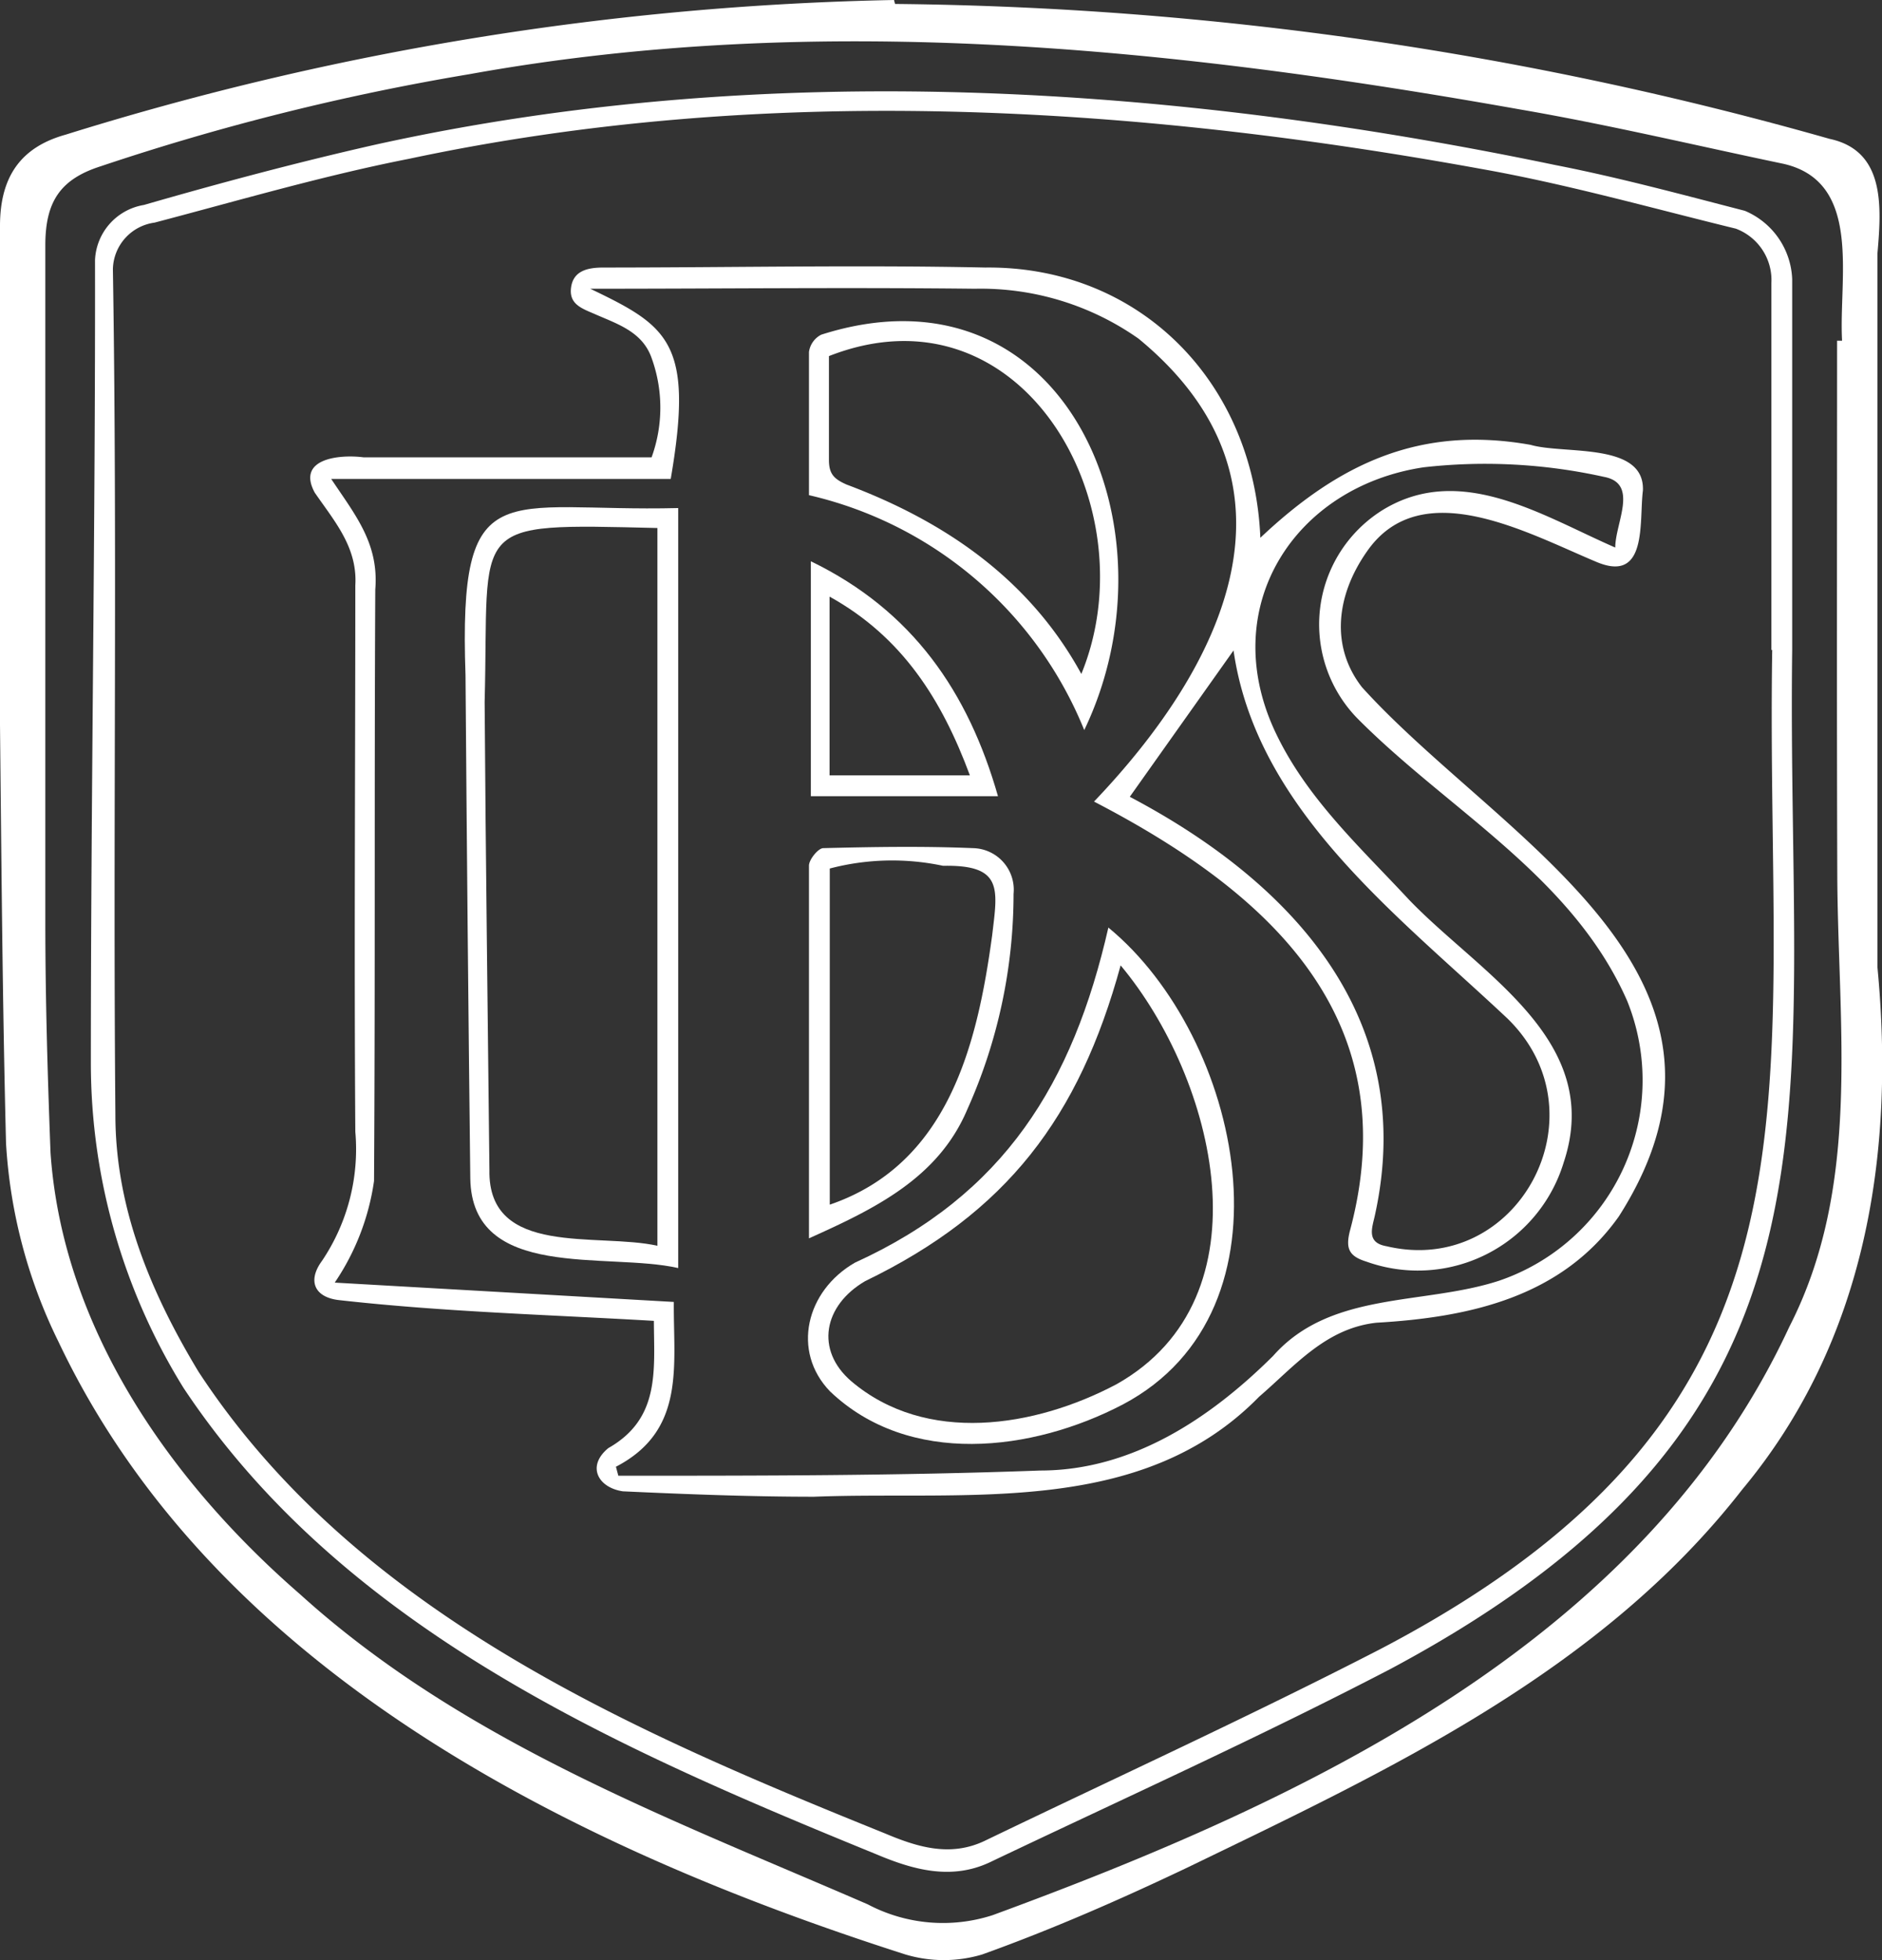 <svg xmlns="http://www.w3.org/2000/svg" viewBox="0 0 90.52 94.3"><rect x="0" y="0" width="90.52" height="94.3" fill="#333333" stroke="none"/><defs><style>.cls-1{fill:#fff;}</style></defs><g id="Слой_2" data-name="Слой 2"><g id="logo_Изображение" data-name="logo Изображение"><path class="cls-1" d="M43.05.19A170.42,170.42,0,0,1,88,6.68c2.67.57,2.5,3.24,2.3,5.52q0,17.16,0,34.32c.86,9-.56,18-6.5,25.13C77,80.39,66.88,85.11,57.17,89.81c-3.25,1.55-6.56,3-9.93,4.21a6.44,6.44,0,0,1-3.69,0c-16-5.12-33.21-13.61-40.73-29.46A24.84,24.84,0,0,1,.29,55C.12,48.28.07,41.58,0,34.87c0-8,0-16,0-24C0,8.5,1,7.08,3.15,6.48A142.84,142.84,0,0,1,43,0Zm45.31,16.2h.24c-.17-3,1-7.64-2.82-8.51C81.57,7,77.38,6,73.14,5.27,56.44,2.3,39.4.53,22.57,3.57A115.45,115.45,0,0,0,4.84,8c-1.94.62-2.66,1.7-2.66,3.8,0,10.85,0,21.69,0,32.53,0,3.71.11,7.41.25,11.12.58,8.42,5.74,15.8,12,21.24,7.84,7.1,17.77,10.78,27.31,14.92a7.75,7.75,0,0,0,6,.52C62.66,86.65,79,79.05,86.06,63.83c3.45-6.73,2.36-14.29,2.31-21.56C88.34,33.65,88.36,25,88.36,16.39Z"/><path class="cls-1" d="M86.2,31.28c-.29,22.31,3.68,36.71-19.31,49-6.32,3.29-12.83,6.23-19.27,9.3-1.88.89-3.74.35-5.47-.38C29.69,84.11,16.55,78.39,8.83,66.77A29.68,29.68,0,0,1,4.37,51.13c0-12.88.22-25.75.2-38.62A2.81,2.81,0,0,1,6.92,9.86c3.71-1.07,7.45-2.07,11.22-2.92,18.65-4.1,38.08-2.87,56.67,1,3.07.6,6.09,1.42,9.11,2.2a3.72,3.72,0,0,1,2.28,3.29Zm-1,0V13.61A2.64,2.64,0,0,0,83.49,11c-4.09-1-8.15-2.15-12.28-2.88-17-3.09-34.53-4.1-51.54-.48-4.12.81-8.17,2-12.24,3.07a2.31,2.31,0,0,0-2,2.24c.22,13.55,0,27.12.12,40.68,0,4.48,1.7,8.55,4,12.36,7.56,11.54,20.69,17.23,33,22.2,1.54.65,3.15,1.17,4.84.35,6.35-3.06,12.77-6,19-9.21C88.86,67.57,84.89,53,85.24,31.25Z"/><path class="cls-1" d="M31.45,63.54c-5.14-.3-10.09-.43-15.16-1-1.17-.14-1.51-.93-.8-1.89a9.62,9.62,0,0,0,1.6-6.21c-.06-8.76,0-17.52,0-26.28.11-1.83-1-3.08-1.95-4.46-.9-1.65,1.2-1.85,2.35-1.7H31.34a7,7,0,0,0,0-4.78c-.45-1.28-1.67-1.64-2.75-2.12-.63-.27-1.24-.48-1.12-1.29s.84-.94,1.56-.94c6.12,0,12.24-.13,18.36,0,7.42-.08,12.92,5.51,13.23,13,3.77-3.56,7.67-5.42,13-4.47,1.6.47,5.5-.15,5.4,2.2-.19,1.48.25,4.5-2.26,3.42-3.3-1.38-8.4-4.23-11-.51-1.53,2.17-1.75,4.63-.25,6.55,6.61,7.31,19.83,13.75,12.35,25.46-2.75,3.88-7.17,4.85-11.66,5.11-2.45.27-3.94,2.1-5.64,3.56C54.88,73,46.51,71.71,39.16,72c-3.07,0-6.14-.12-9.2-.26-1.18-.17-1.77-1.2-.7-2.08C31.76,68.24,31.46,65.93,31.45,63.54Zm-1.83,7,.12.45c6.76,0,13.53,0,20.29-.25,4.42,0,8.18-2.51,11.2-5.51C64,62.09,68.45,62.8,72.1,61.61a10.19,10.19,0,0,0,6.16-13.47c-2.64-6-8.6-9.16-13-13.61a6.48,6.48,0,0,1,1.25-10c3.75-2.29,7.69.29,11.18,1.81,0-1.19,1.15-3.08-.54-3.4a26.35,26.35,0,0,0-8.68-.46c-6.19.93-9.93,6.68-7.16,12.67,1.49,3.21,4.1,5.59,6.45,8.12,3.43,3.58,9.41,6.77,7.45,12.65a7.33,7.33,0,0,1-9.49,4.77c-.84-.26-1-.63-.8-1.45C67.7,48.93,61,42.91,52.62,38.56,58.88,32,63.2,23.23,54.76,16.29a13.18,13.18,0,0,0-7.87-2.4c-6.19-.07-12.3,0-18.5,0,3.75,1.8,5,2.58,3.87,9.15H15.93c1.16,1.74,2.3,3.1,2.12,5.32-.05,9.48,0,19-.06,28.45A11.62,11.62,0,0,1,16.1,61.7l16.31.93C32.38,65.68,33,68.81,29.62,70.56ZM54.34,38.33C62.19,42.47,68.21,49,66.13,58.46c-.13.6-.43,1.32.56,1.49C73,61.44,77.23,53.61,72.51,49,67.2,44,60.43,38.94,59.33,31.29Z"/><path class="cls-1" d="M32.62,24.44V61c-3.41-.78-9.93.64-10-4.32q-.14-12.11-.23-24.2C22.05,22.62,24.16,24.65,32.62,24.44Zm-1,35.49V25.4c-9.24-.22-8.08-.33-8.31,8.37.05,7.5.15,15,.23,22.51C23.46,60.5,28.75,59.28,31.63,59.93Z"/><path class="cls-1" d="M53.31,44.62c6.39,5.25,9.28,18.4.7,22.94-4.36,2.28-10.29,3-14.09-.63-1.86-1.93-1.15-4.84,1.2-6.19C48.3,57.47,51.6,52.12,53.31,44.62Zm.59,1.82c-2,7.31-5.47,11.89-12.29,15.19-2,1.17-2.41,3.31-.67,4.81,3.6,3.06,8.83,2.23,12.76.15C61.13,62.41,58.44,51.87,53.9,46.44Z"/><path class="cls-1" d="M52.15,35.12a18.86,18.86,0,0,0-13.24-11.3c0-2.26,0-4.57,0-6.89a1.1,1.1,0,0,1,.59-.83C51.17,12.38,56.82,25.39,52.15,35.12Zm-12.28-18c0,1.72,0,3.36,0,5,0,.68.24.92.85,1.19,4.72,1.77,8.8,4.55,11.29,9.11C55.3,24.4,49.18,13.48,39.87,17.13Z"/><path class="cls-1" d="M38.91,59.57c0-6.1,0-12,0-17.93,0-.29.44-.83.68-.84,2.4-.06,4.81-.1,7.21,0A2,2,0,0,1,48.75,43a25.35,25.35,0,0,1-2.23,10.38C45.12,56.68,42.07,58.15,38.91,59.57Zm1-1.62C45.6,56,47,50.29,47.72,45c.26-2.22.55-3.41-2.36-3.35a11.81,11.81,0,0,0-5.45.13Z"/><path class="cls-1" d="M39,27c4.89,2.37,7.57,6.29,9,11.3H39Zm.9,10.3h6.75c-1.35-3.64-3.25-6.66-6.75-8.6Z"/></g></g></svg>